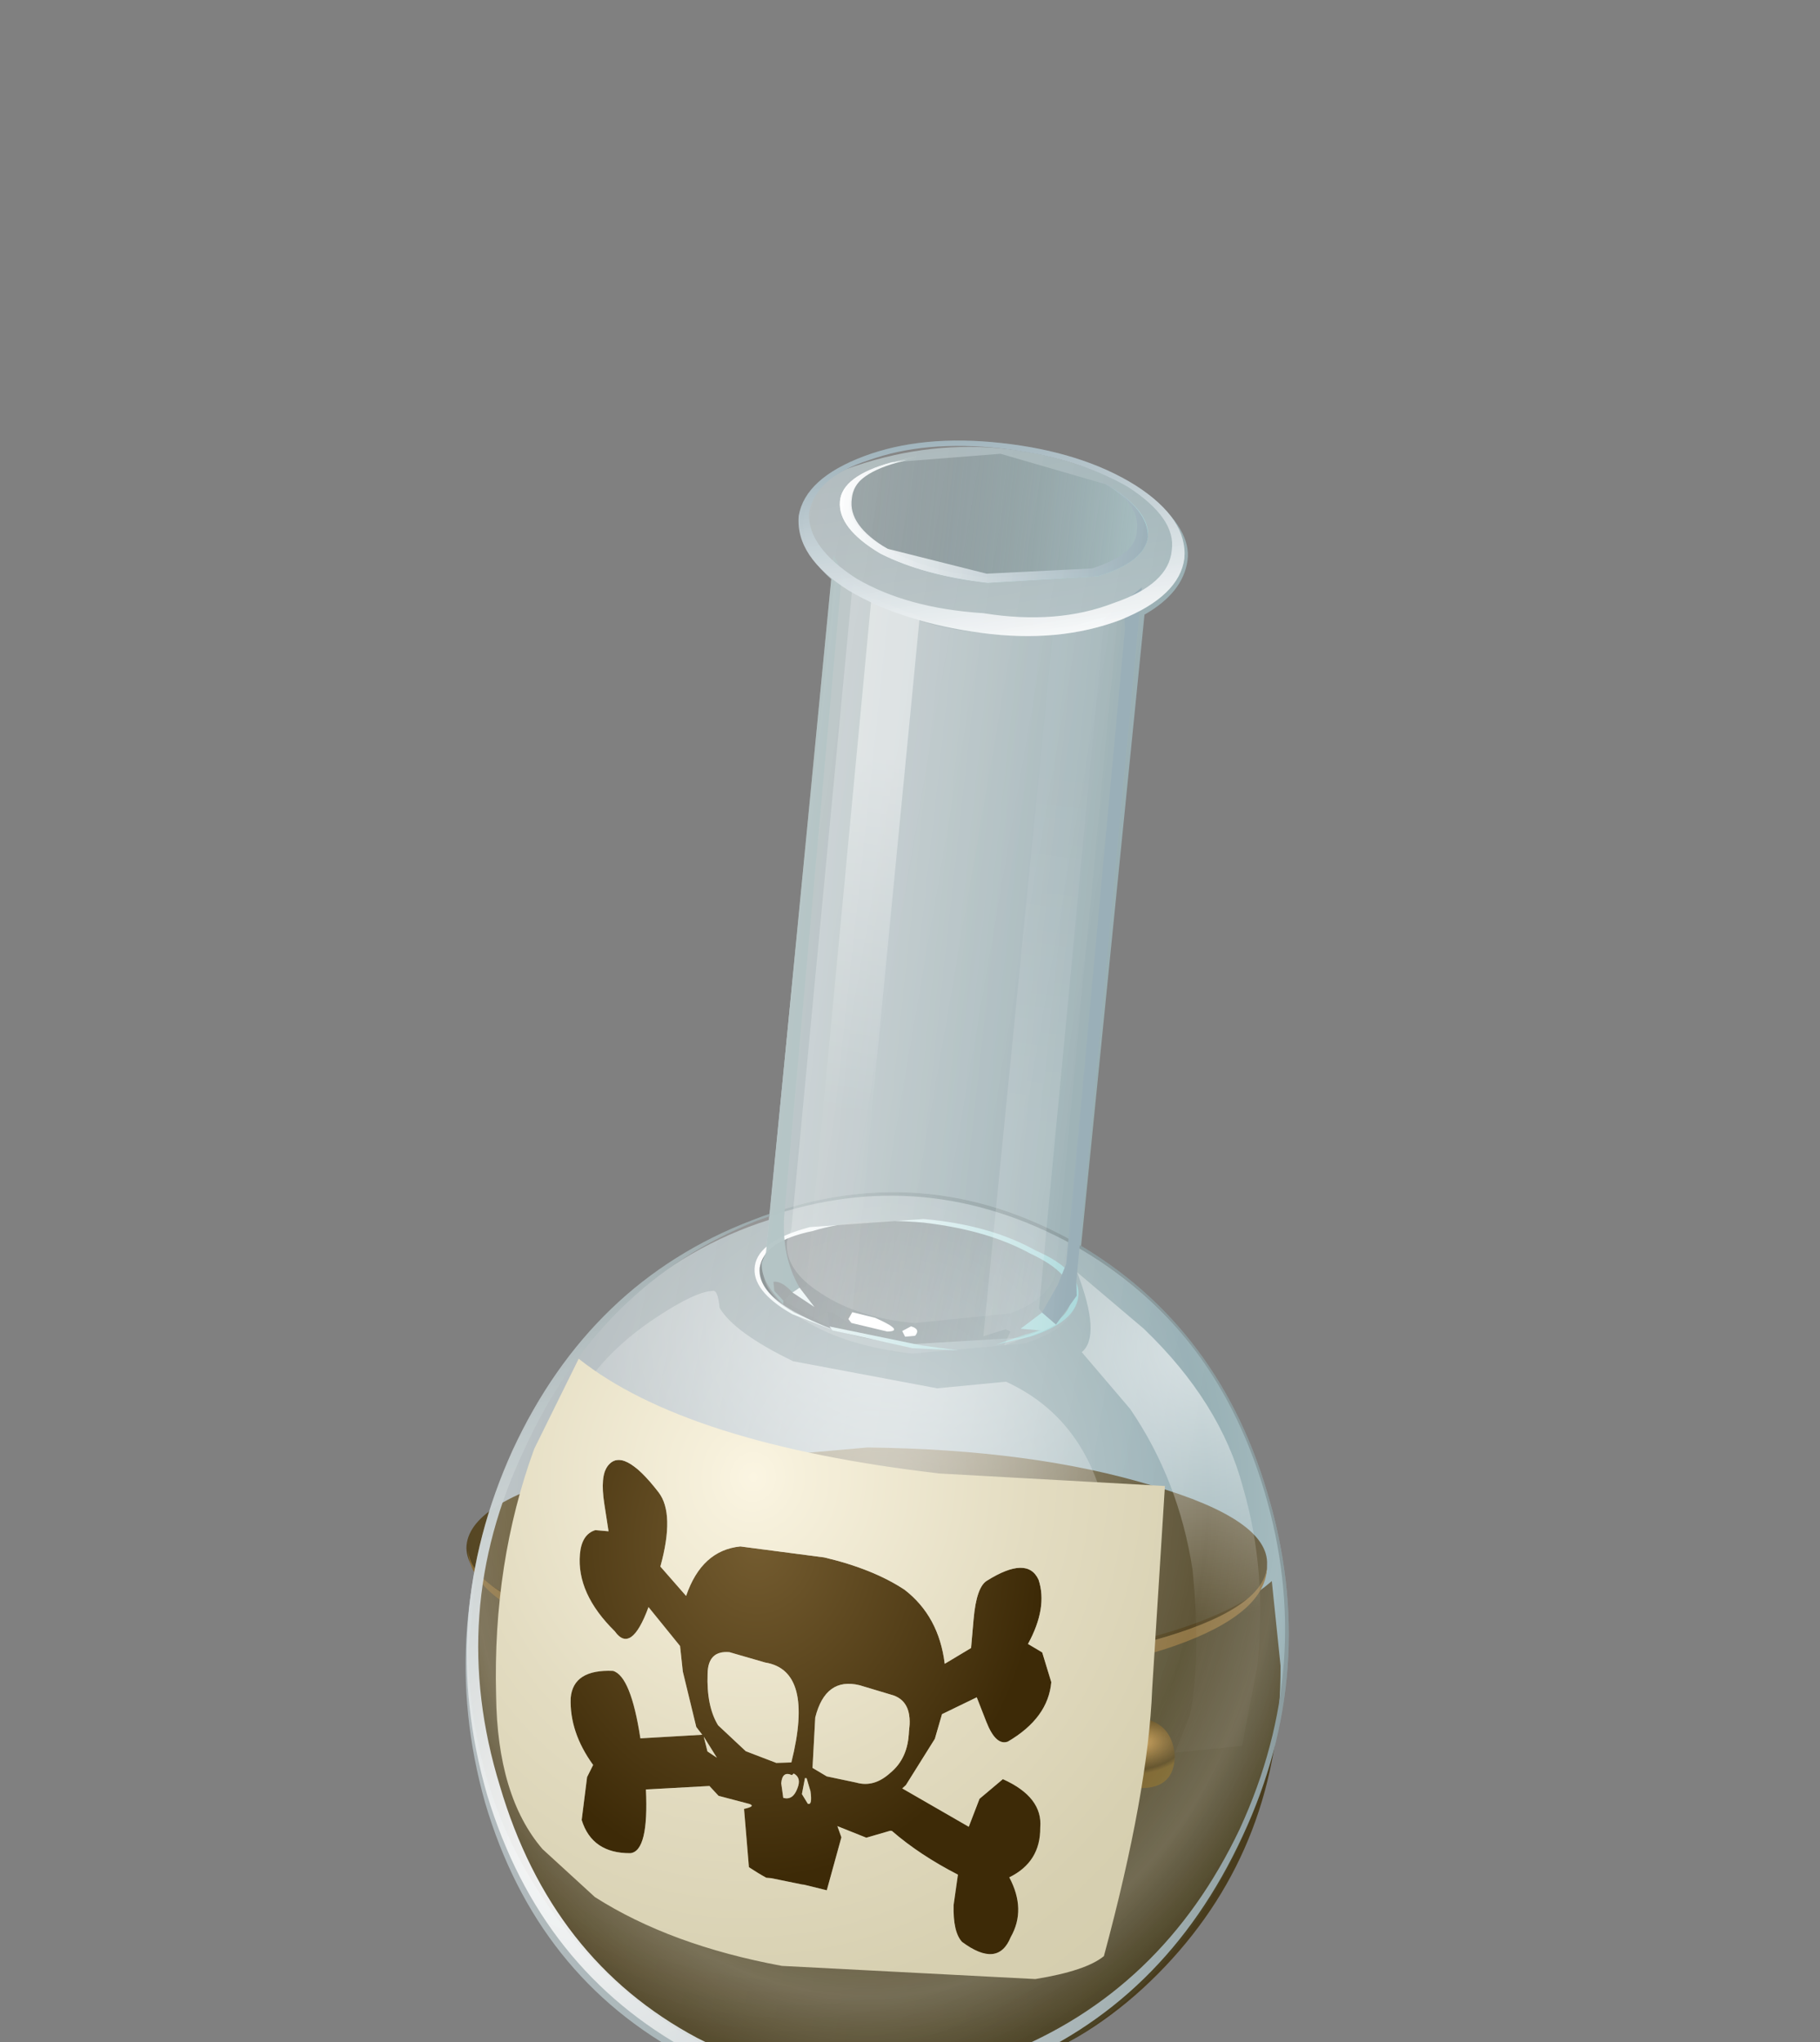 <?xml version="1.0" encoding="UTF-8" standalone="no"?>
<svg xmlns:xlink="http://www.w3.org/1999/xlink" height="59.3px" width="52.85px" xmlns="http://www.w3.org/2000/svg">
  <rect width="100%" height="100%" fill="#808080" stroke="none"/>
  <g transform="matrix(1.0, 0.0, 0.0, 1.0, 0.0, 0.0)">
    <use height="46.15" transform="matrix(0.959, 0.084, -0.091, 1.042, 16.647, 11.933)" width="24.7" xlink:href="#shape0"/>
    <use height="17.75" transform="matrix(0.963, 8.0E-4, -0.015, 1.046, 13.586, 42.024)" width="24.6" xlink:href="#shape1"/>
    <use height="46.1" transform="matrix(0.959, 0.084, -0.091, 1.042, 16.661, 11.777)" width="24.75" xlink:href="#shape2"/>
    <use height="9.65" transform="matrix(0.907, 0.0, 0.0, 1.23, 22.638, -11.967)" width="10.55" xlink:href="#shape3"/>
  </g>
  <defs>
    <g id="shape0" transform="matrix(1.0, 0.0, 0.0, 1.0, 12.35, 19.55)">
      <path d="M6.5 -16.9 Q6.45 -16.0 5.35 -15.3 L5.1 2.4 Q9.6 4.4 11.45 9.0 13.3 13.7 11.45 18.45 9.55 23.3 4.9 25.45 0.2 27.6 -4.6 25.7 -9.35 23.85 -11.35 19.15 -13.3 14.4 -11.45 9.45 -10.45 6.95 -8.55 5.05 -6.7 3.25 -4.35 2.35 L-4.2 -9.7 -4.15 -9.85 -4.05 -15.45 Q-5.15 -16.15 -5.15 -17.15 -5.15 -17.95 -4.0 -18.6 0.45 -20.5 5.2 -18.6 6.55 -17.75 6.5 -16.9" fill="url(#gradient0)" fill-rule="evenodd" stroke="none"/>
    </g>
    <linearGradient gradientTransform="matrix(0.011, 0.001, 0.001, -0.011, 1.2, 0.5)" gradientUnits="userSpaceOnUse" id="gradient0" spreadMethod="pad" x1="-819.2" x2="819.2">
      <stop offset="0.008" stop-color="#d9eaee" stop-opacity="0.549"/>
      <stop offset="1.0" stop-color="#93bac2" stop-opacity="0.698"/>
    </linearGradient>
    <g id="shape1" transform="matrix(1.0, 0.0, 0.0, 1.0, 12.3, -8.45)">
      <path d="M-8.4 22.6 Q-12.05 19.05 -12.2 14.1 L-12.0 12.0 Q-10.4 13.1 -7.25 13.8 L-0.25 14.55 7.3 13.95 Q10.6 13.3 12.0 12.15 L12.3 14.5 Q12.4 19.45 8.95 22.85 5.45 26.3 0.35 26.2 -4.8 26.1 -8.4 22.6" fill="url(#gradient1)" fill-rule="evenodd" stroke="none"/>
      <path d="M-0.25 8.45 Q4.75 8.5 8.35 9.5 11.9 10.45 11.85 11.7 11.9 12.95 8.45 13.8 L-0.15 14.5 Q-5.1 14.4 -8.65 13.45 -12.25 12.5 -12.3 11.25 -12.3 10.0 -8.8 9.15 L-0.25 8.45" fill="url(#gradient2)" fill-rule="evenodd" stroke="none"/>
      <path d="M-12.25 11.3 Q-12.15 12.5 -8.65 13.45 -5.1 14.4 -0.15 14.5 L8.45 13.8 Q11.75 12.95 11.85 11.75 11.85 13.05 9.1 13.95 5.85 15.0 0.05 14.9 -5.75 14.8 -9.2 13.6 -12.2 12.65 -12.25 11.3" fill="#866a36" fill-rule="evenodd" stroke="none"/>
      <path d="M2.95 16.8 Q3.0 17.4 2.45 17.9 2.0 18.35 1.25 18.35 0.55 18.3 0.1 17.85 L-0.45 16.7 Q-0.5 16.1 0.0 15.6 0.5 15.15 1.2 15.15 L2.45 15.65 Q2.95 16.15 2.95 16.8" fill="url(#gradient3)" fill-rule="evenodd" stroke="none"/>
      <path d="M-3.35 18.65 Q-2.85 19.1 -2.85 19.75 -2.8 20.4 -3.3 20.85 -3.85 21.35 -4.5 21.3 -5.2 21.3 -5.7 20.8 L-6.25 19.7 Q-6.2 19.05 -5.75 18.65 -5.25 18.2 -4.6 18.15 -3.9 18.15 -3.35 18.65" fill="url(#gradient4)" fill-rule="evenodd" stroke="none"/>
      <path d="M9.15 17.0 Q9.15 17.9 8.15 17.9 7.1 17.85 7.1 16.9 7.1 16.0 8.05 15.95 9.05 16.05 9.15 17.0" fill="url(#gradient5)" fill-rule="evenodd" stroke="none"/>
    </g>
    <radialGradient cx="0" cy="0" gradientTransform="matrix(0.009, 0.018, 0.018, -0.008, -2.9, 10.6)" gradientUnits="userSpaceOnUse" id="gradient1" r="819.2" spreadMethod="pad">
      <stop offset="0.0" stop-color="#5a4412" stop-opacity="0.667"/>
      <stop offset="0.988" stop-color="#3e2f0b" stop-opacity="0.847"/>
    </radialGradient>
    <radialGradient cx="0" cy="0" gradientTransform="matrix(0.007, 0.014, 0.013, -0.006, -3.1, 7.85)" gradientUnits="userSpaceOnUse" id="gradient2" r="819.2" spreadMethod="pad">
      <stop offset="0.0" stop-color="#6b5116" stop-opacity="0.667"/>
      <stop offset="0.988" stop-color="#46340d" stop-opacity="0.847"/>
    </radialGradient>
    <radialGradient cx="0" cy="0" gradientTransform="matrix(8.0E-4, 0.002, 0.002, -7.0E-4, 1.0, 16.25)" gradientUnits="userSpaceOnUse" id="gradient3" r="819.2" spreadMethod="pad">
      <stop offset="0.0" stop-color="#ffffff"/>
      <stop offset="0.165" stop-color="#b9914a"/>
      <stop offset="0.859" stop-color="#523e10" stop-opacity="0.847"/>
      <stop offset="1.0" stop-color="#775b19" stop-opacity="0.847"/>
    </radialGradient>
    <radialGradient cx="0" cy="0" gradientTransform="matrix(8.0E-4, 0.002, 0.002, -7.0E-4, -4.8, 19.25)" gradientUnits="userSpaceOnUse" id="gradient4" r="819.2" spreadMethod="pad">
      <stop offset="0.0" stop-color="#ffffff"/>
      <stop offset="0.165" stop-color="#b9914a"/>
      <stop offset="0.859" stop-color="#523e10" stop-opacity="0.847"/>
      <stop offset="1.0" stop-color="#775b19" stop-opacity="0.847"/>
    </radialGradient>
    <radialGradient cx="0" cy="0" gradientTransform="matrix(5.0E-4, 0.001, 0.002, -4.0E-4, 8.0, 16.65)" gradientUnits="userSpaceOnUse" id="gradient5" r="819.2" spreadMethod="pad">
      <stop offset="0.0" stop-color="#ffffff"/>
      <stop offset="0.165" stop-color="#b9914a"/>
      <stop offset="0.859" stop-color="#523e10" stop-opacity="0.847"/>
      <stop offset="1.0" stop-color="#775b19" stop-opacity="0.847"/>
    </radialGradient>
    <g id="shape2" transform="matrix(1.0, 0.0, 0.0, 1.0, 12.35, 19.7)">
      <path d="M4.95 25.25 Q0.25 27.35 -4.5 25.55 -9.25 23.65 -11.3 18.95 -13.3 14.2 -11.45 9.35 -9.55 4.5 -4.85 2.4 -0.15 0.25 4.6 2.1 9.35 4.0 11.35 8.7 13.4 13.45 11.5 18.25 9.6 23.1 4.95 25.25" fill="url(#gradient6)" fill-rule="evenodd" stroke="none"/>
      <path d="M4.6 2.1 Q9.35 4.0 11.35 8.7 13.4 13.45 11.5 18.25 9.6 23.1 4.95 25.25 0.25 27.35 -4.5 25.55 -9.25 23.65 -11.3 18.95 -13.3 14.2 -11.45 9.35 -9.55 4.5 -4.85 2.4 -0.15 0.25 4.6 2.1 M11.25 8.65 Q9.25 4.0 4.6 2.2 -0.1 0.4 -4.7 2.4 -9.25 4.5 -11.1 9.3 -13.0 14.0 -10.95 18.65 -8.95 23.35 -4.35 25.15 0.35 26.9 4.9 24.85 9.5 22.75 11.4 18.05 13.25 13.3 11.25 8.65" fill="url(#gradient7)" fill-rule="evenodd" stroke="none"/>
      <path d="M3.2 6.25 Q6.1 7.2 6.8 10.55 7.15 12.25 6.95 13.7 7.2 16.15 5.4 17.95 2.0 21.4 -7.8 18.15 -10.65 17.25 -10.95 13.6 -11.2 10.5 -9.6 7.65 -8.9 6.35 -7.45 5.3 -6.35 4.5 -5.85 4.45 -5.7 4.4 -5.6 4.9 -5.1 5.55 -3.25 6.2 L1.15 6.6 3.2 6.25" fill="url(#gradient8)" fill-rule="evenodd" stroke="none"/>
      <path d="M5.05 3.05 L7.2 4.45 Q9.7 6.3 10.6 8.6 11.55 10.85 11.5 13.5 L11.25 15.75 9.25 16.1 9.6 15.05 Q9.8 13.45 9.3 11.0 8.65 8.55 7.0 6.7 L5.4 5.25 Q5.95 4.75 5.05 3.05" fill="url(#gradient9)" fill-rule="evenodd" stroke="none"/>
      <path d="M2.8 5.25 L3.65 4.9 Q4.9 4.5 4.95 3.8 4.95 3.1 3.6 2.65 2.25 2.1 0.3 2.05 -1.65 2.05 -3.0 2.55 -4.45 2.95 -4.5 3.7 -4.5 4.35 -3.35 4.85 L-2.1 5.25 -3.4 4.9 Q-4.7 4.35 -4.65 3.65 -4.6 2.95 -3.1 2.45 L0.3 1.95 Q2.3 1.95 3.75 2.55 5.2 3.0 5.15 3.75 5.1 4.45 3.8 4.95 L2.8 5.25" fill="url(#gradient10)" fill-rule="evenodd" stroke="none"/>
      <path d="M0.2 5.45 Q-1.8 5.45 -3.15 4.9 -4.5 4.4 -4.5 3.7 -4.45 2.95 -3.0 2.55 -1.65 2.05 0.3 2.05 2.25 2.1 3.6 2.65 4.95 3.1 4.95 3.8 4.95 4.5 3.5 5.0 L0.2 5.45" fill="url(#gradient11)" fill-rule="evenodd" stroke="none"/>
      <path d="M6.4 -16.95 Q6.35 -15.9 4.65 -15.1 2.85 -14.3 0.5 -14.4 -1.9 -14.5 -3.6 -15.25 -5.3 -16.05 -5.3 -17.2 -5.2 -18.25 -3.5 -19.0 -1.8 -19.75 0.6 -19.7 3.05 -19.65 4.75 -18.85 6.4 -18.05 6.4 -16.95 M0.55 -15.8 L3.85 -16.25 Q5.2 -16.75 5.25 -17.45 5.2 -18.2 3.9 -18.8 L0.6 -19.4 -2.65 -18.9 Q-4.1 -18.4 -4.1 -17.7 -4.1 -16.95 -2.75 -16.35 -1.4 -15.85 0.55 -15.8" fill="url(#gradient12)" fill-rule="evenodd" stroke="none"/>
      <path d="M3.6 -14.85 Q4.9 -15.25 5.2 -15.95 L5.05 3.45 5.1 3.8 Q5.1 4.6 3.65 5.15 L0.3 5.7 Q-1.7 5.65 -3.0 5.05 -4.4 4.45 -4.4 3.65 L-4.35 3.3 -4.15 -16.1 Q-3.8 -15.4 -2.55 -14.95 -1.25 -14.4 0.5 -14.4 L3.6 -14.85" fill="url(#gradient13)" fill-rule="evenodd" stroke="none"/>
      <path d="M0.45 -14.5 Q3.2 -14.55 4.55 -15.35 L4.4 3.0 Q4.4 3.8 3.15 4.35 L0.3 4.85 Q-1.4 4.85 -2.6 4.25 -3.75 3.7 -3.75 2.9 L-3.65 2.55 -3.5 -15.5 Q-2.15 -14.6 0.45 -14.5" fill="url(#gradient14)" fill-rule="evenodd" stroke="none"/>
      <path d="M1.7 5.5 L0.3 5.55 -2.15 5.25 -2.25 5.15 0.55 5.45 1.7 5.5" fill="url(#gradient15)" fill-rule="evenodd" stroke="none"/>
      <path d="M-4.15 -16.2 L-3.85 -15.75 -3.9 1.9 -3.9 2.1 Q-3.9 3.3 -3.25 4.15 L-3.45 4.3 Q-3.8 4.0 -4.05 4.05 L-4.0 4.3 -3.7 4.55 -3.7 4.65 Q-4.45 4.05 -4.45 3.55 L-4.35 3.25 -4.15 -16.2" fill="url(#gradient16)" fill-rule="evenodd" stroke="none"/>
      <path d="M4.2 -15.15 L5.2 -16.05 5.05 3.3 5.1 3.7 4.55 4.55 4.1 4.25 4.5 3.45 4.7 2.85 4.8 -14.85 4.75 -15.2 4.15 -15.05 4.2 -15.15" fill="url(#gradient17)" fill-rule="evenodd" stroke="none"/>
      <path d="M-2.9 -15.1 L-1.4 -14.7 -1.6 4.7 -1.7 4.9 -1.6 5.0 -1.6 5.05 -2.2 4.75 -2.35 4.75 -2.25 5.15 -3.7 4.55 -3.45 4.3 -2.75 4.65 -3.25 4.15 -3.05 4.1 -2.9 -15.1" fill="url(#gradient18)" fill-rule="evenodd" stroke="none"/>
      <path d="M-3.25 4.15 L-2.75 4.65 -3.45 4.3 -3.25 4.15" fill="url(#gradient19)" fill-rule="evenodd" stroke="none"/>
      <path d="M-3.25 4.15 L-2.75 4.65 -3.45 4.3 -3.25 4.15" fill="url(#gradient20)" fill-rule="evenodd" stroke="none"/>
      <path d="M2.65 -14.7 L3.2 -14.8 4.1 -15.0 4.15 -15.05 4.0 4.15 4.1 4.25 3.5 4.75 4.2 4.75 3.05 5.25 3.2 4.85 3.05 4.8 2.4 5.05 2.65 -14.7" fill="url(#gradient21)" fill-rule="evenodd" stroke="none"/>
      <path d="M4.2 -15.15 L4.15 -15.05 4.1 -15.0 3.2 -14.8 4.2 -15.15" fill="url(#gradient22)" fill-rule="evenodd" stroke="none"/>
      <path d="M4.2 -15.15 L4.15 -15.05 4.1 -15.0 3.2 -14.8 4.2 -15.15" fill="url(#gradient23)" fill-rule="evenodd" stroke="none"/>
      <path d="M4.2 4.75 L3.5 4.75 4.1 4.25 4.55 4.55 4.2 4.75" fill="url(#gradient24)" fill-rule="evenodd" stroke="none"/>
      <path d="M4.2 4.75 L3.5 4.75 4.1 4.25 4.55 4.55 4.2 4.75" fill="url(#gradient25)" fill-rule="evenodd" stroke="none"/>
      <path d="M-0.5 5.15 L-1.6 5.0 -1.7 4.9 -1.6 4.7 -0.9 4.8 Q0.05 5.1 -0.5 5.15" fill="#ffffff" fill-rule="evenodd" stroke="none"/>
      <path d="M0.2 4.95 Q0.5 5.0 0.35 5.2 L0.05 5.25 -0.05 5.1 0.2 4.95" fill="#ffffff" fill-rule="evenodd" stroke="none"/>
      <path d="M0.55 -15.8 Q-1.4 -15.85 -2.75 -16.35 -4.1 -16.95 -4.1 -17.7 -4.1 -18.4 -2.65 -18.9 L0.6 -19.4 3.9 -18.8 Q5.2 -18.2 5.25 -17.45 5.2 -16.75 3.85 -16.25 L0.55 -15.8" fill="url(#gradient26)" fill-rule="evenodd" stroke="none"/>
      <path d="M6.4 -16.95 Q6.35 -15.9 4.65 -15.1 2.85 -14.3 0.5 -14.4 -1.9 -14.5 -3.6 -15.25 -5.3 -16.05 -5.3 -17.2 -5.2 -18.25 -3.5 -19.0 -1.8 -19.75 0.6 -19.7 3.05 -19.65 4.75 -18.85 6.4 -18.05 6.4 -16.95 M4.4 -15.55 Q6.0 -16.2 6.0 -17.15 6.05 -18.05 4.5 -18.8 2.85 -19.5 0.6 -19.55 -1.7 -19.6 -3.35 -18.9 -4.9 -18.3 -5.0 -17.3 -4.95 -16.35 -3.4 -15.6 -1.8 -14.9 0.5 -14.95 2.75 -14.8 4.4 -15.55" fill="url(#gradient27)" fill-rule="evenodd" stroke="none"/>
      <path d="M0.6 -15.95 L3.7 -16.35 Q5.0 -16.85 5.0 -17.55 5.05 -18.2 4.0 -18.75 5.25 -18.15 5.25 -17.45 5.2 -16.75 3.85 -16.25 L0.55 -15.8 Q-1.4 -15.85 -2.75 -16.35 -4.1 -16.95 -4.1 -17.7 -4.1 -18.4 -2.65 -18.9 L-2.2 -19.0 -2.5 -18.9 Q-3.8 -18.45 -3.8 -17.75 -3.85 -17.0 -2.55 -16.5 -1.3 -15.95 0.6 -15.95" fill="url(#gradient28)" fill-rule="evenodd" stroke="none"/>
      <path d="M3.65 -16.45 Q4.95 -16.95 4.9 -17.6 4.95 -18.35 3.75 -18.85 L3.25 -19.0 3.9 -18.8 Q5.2 -18.2 5.25 -17.45 5.2 -16.75 3.85 -16.25 L0.55 -15.8 Q-1.4 -15.85 -2.75 -16.35 -4.1 -16.95 -4.1 -17.7 -4.1 -18.4 -2.65 -18.9 L-1.8 -19.15 -2.5 -18.95 Q-3.75 -18.5 -3.75 -17.8 -3.8 -17.05 -2.55 -16.5 L0.5 -16.05 3.65 -16.45" fill="url(#gradient29)" fill-rule="evenodd" stroke="none"/>
      <path d="M-2.15 17.6 L-2.2 17.65 Q-2.5 17.55 -2.5 17.9 L-2.4 18.3 Q-2.1 18.35 -2.0 18.0 -1.9 17.7 -2.15 17.6 M-1.75 17.7 L-1.8 17.7 -1.85 18.15 -1.65 18.4 Q-1.5 18.45 -1.6 18.05 L-1.75 17.7 M-4.5 17.35 L-4.95 16.8 -4.8 17.2 -4.5 17.35 M-4.4 14.4 Q-5.05 14.4 -5.0 15.05 -4.95 15.95 -4.55 16.45 L-3.65 17.1 -2.7 17.35 -2.25 17.3 Q-1.8 14.7 -3.3 14.6 L-4.4 14.4 M0.75 17.35 Q1.25 16.9 1.2 16.15 1.25 15.35 0.65 15.2 L-0.4 15.0 Q-1.45 14.85 -1.65 16.0 L-1.6 17.4 -1.15 17.6 -0.25 17.7 Q0.3 17.8 0.75 17.35 M3.15 11.8 Q4.3 11.0 4.7 11.65 5.05 12.4 4.55 13.45 L5.0 13.65 5.35 14.45 Q5.35 15.45 4.2 16.2 3.85 16.35 3.5 15.7 L3.15 15.05 2.15 15.6 2.0 16.3 1.25 17.65 1.15 17.75 3.25 18.65 3.5 17.85 4.15 17.25 Q5.4 17.65 5.4 18.5 5.5 19.45 4.6 19.95 5.2 20.8 4.8 21.6 4.5 22.5 3.35 21.85 3.05 21.6 3.0 20.85 L3.05 20.0 Q1.85 19.55 0.95 18.95 L0.9 18.95 0.2 19.2 -0.7 18.95 -0.55 19.25 -0.85 20.75 -1.55 20.65 -1.6 20.65 -2.55 20.55 -2.7 20.55 Q-2.95 20.45 -3.25 20.3 L-3.55 18.7 Q-3.2 18.6 -3.4 18.55 L-4.35 18.4 -4.65 18.15 -6.55 18.4 Q-6.3 20.1 -6.85 20.2 -8.0 20.3 -8.4 19.4 L-8.35 18.2 -8.2 17.85 Q-9.0 17.0 -9.05 16.05 -9.05 15.25 -7.85 15.2 -7.3 15.3 -6.85 17.0 L-5.0 16.75 -5.2 16.55 -5.75 15.05 -5.9 14.35 -6.95 13.35 Q-7.35 14.7 -7.9 14.1 -9.15 13.15 -9.15 12.05 -9.15 11.5 -8.75 11.35 L-8.35 11.35 -8.55 10.6 Q-8.75 9.85 -8.55 9.55 -8.15 8.95 -6.95 10.15 -6.4 10.7 -6.7 12.2 L-5.85 12.95 Q-5.5 11.65 -4.35 11.45 L-1.8 11.55 Q-0.3 11.75 0.7 12.25 1.8 12.9 2.1 14.2 L2.85 13.7 2.85 12.9 Q2.85 12.0 3.15 11.8" fill="url(#gradient30)" fill-rule="evenodd" stroke="none"/>
      <path d="M1.45 8.95 L8.25 8.75 8.4 14.4 Q8.55 17.25 7.65 21.9 7.15 22.35 5.65 22.7 L-2.0 22.95 Q-5.4 22.65 -7.8 21.5 L-9.5 20.3 Q-11.0 18.95 -11.3 16.15 -11.75 12.5 -10.8 9.25 L-9.7 6.65 Q-6.25 8.75 1.45 8.95 M3.15 11.8 Q2.85 12.0 2.85 12.9 L2.85 13.7 2.1 14.2 Q1.8 12.9 0.7 12.25 -0.3 11.75 -1.8 11.55 L-4.35 11.45 Q-5.5 11.65 -5.85 12.95 L-6.7 12.2 Q-6.4 10.7 -6.95 10.15 -8.15 8.95 -8.55 9.55 -8.75 9.85 -8.55 10.6 L-8.35 11.35 -8.75 11.35 Q-9.15 11.5 -9.15 12.05 -9.15 13.15 -7.9 14.1 -7.35 14.7 -6.95 13.35 L-5.9 14.35 -5.75 15.05 -5.2 16.55 -5.0 16.75 -6.85 17.0 Q-7.3 15.3 -7.85 15.2 -9.05 15.25 -9.05 16.05 -9.0 17.0 -8.2 17.85 L-8.35 18.2 -8.4 19.4 Q-8.0 20.3 -6.85 20.2 -6.3 20.1 -6.55 18.4 L-4.65 18.15 -4.35 18.4 -3.4 18.55 Q-3.2 18.6 -3.55 18.7 L-3.25 20.3 Q-2.95 20.45 -2.7 20.55 L-2.55 20.55 -1.6 20.65 -1.55 20.65 -0.85 20.75 -0.55 19.25 -0.7 18.95 0.2 19.2 0.9 18.95 0.95 18.95 Q1.85 19.55 3.05 20.0 L3.0 20.85 Q3.05 21.6 3.35 21.85 4.5 22.5 4.8 21.6 5.2 20.8 4.6 19.95 5.5 19.45 5.4 18.5 5.4 17.65 4.15 17.25 L3.5 17.85 3.25 18.65 1.15 17.75 1.25 17.65 2.0 16.3 2.15 15.6 3.15 15.05 3.5 15.7 Q3.85 16.35 4.2 16.2 5.35 15.45 5.35 14.45 L5.0 13.65 4.55 13.45 Q5.05 12.4 4.7 11.65 4.3 11.0 3.15 11.8 M0.75 17.35 Q0.3 17.8 -0.25 17.7 L-1.15 17.6 -1.6 17.4 -1.65 16.0 Q-1.45 14.85 -0.4 15.0 L0.65 15.2 Q1.25 15.35 1.2 16.15 1.25 16.9 0.75 17.35 M-4.4 14.4 L-3.3 14.6 Q-1.8 14.7 -2.25 17.3 L-2.7 17.35 -3.65 17.1 -4.55 16.45 Q-4.95 15.95 -5.0 15.05 -5.05 14.4 -4.4 14.4 M-4.5 17.35 L-4.8 17.2 -4.95 16.8 -4.5 17.35 M-1.75 17.7 L-1.6 18.05 Q-1.5 18.45 -1.65 18.4 L-1.85 18.15 -1.8 17.7 -1.75 17.7 M-2.15 17.6 Q-1.9 17.7 -2.0 18.0 -2.1 18.35 -2.4 18.3 L-2.5 17.9 Q-2.5 17.55 -2.2 17.65 L-2.15 17.6" fill="url(#gradient31)" fill-rule="evenodd" stroke="none"/>
    </g>
    <radialGradient cx="0" cy="0" gradientTransform="matrix(0.003, 0.019, 0.017, -0.003, -0.4, 9.95)" gradientUnits="userSpaceOnUse" id="gradient6" r="819.2" spreadMethod="pad">
      <stop offset="0.0" stop-color="#ffffff" stop-opacity="0.478"/>
      <stop offset="0.71" stop-color="#ffffff" stop-opacity="0.082"/>
      <stop offset="0.867" stop-color="#ffffff" stop-opacity="0.2"/>
      <stop offset="1.0" stop-color="#ffffff" stop-opacity="0.027"/>
    </radialGradient>
    <radialGradient cx="0" cy="0" gradientTransform="matrix(0.02, -0.017, -0.017, -0.02, -8.1, 20.05)" gradientUnits="userSpaceOnUse" id="gradient7" r="819.2" spreadMethod="pad">
      <stop offset="0.0" stop-color="#ffffff" stop-opacity="0.949"/>
      <stop offset="1.0" stop-color="#8a9b9e"/>
    </radialGradient>
    <radialGradient cx="0" cy="0" gradientTransform="matrix(0.003, 0.013, 0.015, -0.003, -0.5, 5.05)" gradientUnits="userSpaceOnUse" id="gradient8" r="819.2" spreadMethod="pad">
      <stop offset="0.0" stop-color="#ffffff" stop-opacity="0.588"/>
      <stop offset="1.0" stop-color="#ffffff" stop-opacity="0.0"/>
    </radialGradient>
    <radialGradient cx="0" cy="0" gradientTransform="matrix(0.002, 0.009, 0.01, -0.002, 8.95, 4.8)" gradientUnits="userSpaceOnUse" id="gradient9" r="819.2" spreadMethod="pad">
      <stop offset="0.0" stop-color="#ffffff" stop-opacity="0.62"/>
      <stop offset="1.0" stop-color="#ffffff" stop-opacity="0.027"/>
    </radialGradient>
    <linearGradient gradientTransform="matrix(0.005, 0.002, 0.002, -0.005, 0.25, 3.7)" gradientUnits="userSpaceOnUse" id="gradient10" spreadMethod="pad" x1="-819.2" x2="819.2">
      <stop offset="0.0" stop-color="#ffffff" stop-opacity="0.949"/>
      <stop offset="1.0" stop-color="#abd9db"/>
    </linearGradient>
    <linearGradient gradientTransform="matrix(0.005, 0.001, 0.001, -0.005, 0.45, 3.8)" gradientUnits="userSpaceOnUse" id="gradient11" spreadMethod="pad" x1="-819.2" x2="819.2">
      <stop offset="0.0" stop-color="#000000" stop-opacity="0.247"/>
      <stop offset="1.0" stop-color="#000000" stop-opacity="0.027"/>
    </linearGradient>
    <linearGradient gradientTransform="matrix(-9.0E-4, -0.004, -0.004, 9.0E-4, 0.5, -17.05)" gradientUnits="userSpaceOnUse" id="gradient12" spreadMethod="pad" x1="-819.2" x2="819.2">
      <stop offset="0.0" stop-color="#ffffff" stop-opacity="0.22"/>
      <stop offset="1.0" stop-color="#ffffff" stop-opacity="0.027"/>
    </linearGradient>
    <linearGradient gradientTransform="matrix(0.006, 1.0E-4, 3.0E-4, -0.012, 0.45, -5.2)" gradientUnits="userSpaceOnUse" id="gradient13" spreadMethod="pad" x1="-819.2" x2="819.2">
      <stop offset="0.0" stop-color="#ffffff" stop-opacity="0.22"/>
      <stop offset="1.0" stop-color="#ffffff" stop-opacity="0.027"/>
    </linearGradient>
    <linearGradient gradientTransform="matrix(0.005, 1.0E-4, 2.0E-4, -0.01, 0.45, -5.3)" gradientUnits="userSpaceOnUse" id="gradient14" spreadMethod="pad" x1="-819.2" x2="819.2">
      <stop offset="0.0" stop-color="#ffffff" stop-opacity="0.22"/>
      <stop offset="1.0" stop-color="#ffffff" stop-opacity="0.027"/>
    </linearGradient>
    <linearGradient gradientTransform="matrix(0.006, 1.0E-4, 3.0E-4, -0.011, 0.3, 5.35)" gradientUnits="userSpaceOnUse" id="gradient15" spreadMethod="pad" x1="-819.2" x2="819.2">
      <stop offset="0.0" stop-color="#ffffff" stop-opacity="0.949"/>
      <stop offset="1.0" stop-color="#abd9db"/>
    </linearGradient>
    <linearGradient gradientTransform="matrix(0.007, 2.0E-4, 3.0E-4, -0.013, 1.1, -5.65)" gradientUnits="userSpaceOnUse" id="gradient16" spreadMethod="pad" x1="-819.2" x2="819.2">
      <stop offset="0.0" stop-color="#b7c6c7" stop-opacity="0.949"/>
      <stop offset="1.0" stop-color="#95bdbf"/>
    </linearGradient>
    <linearGradient gradientTransform="matrix(0.006, 0.0, 0.0, -0.006, -0.1, -5.7)" gradientUnits="userSpaceOnUse" id="gradient17" spreadMethod="pad" x1="-819.2" x2="819.2">
      <stop offset="0.0" stop-color="#ffffff" stop-opacity="0.949"/>
      <stop offset="1.0" stop-color="#9aafb8"/>
    </linearGradient>
    <linearGradient gradientTransform="matrix(-1.0E-4, 0.006, 0.011, 3.0E-4, -2.4, -5.8)" gradientUnits="userSpaceOnUse" id="gradient18" spreadMethod="pad" x1="-819.2" x2="819.2">
      <stop offset="0.0" stop-color="#ffffff" stop-opacity="0.42"/>
      <stop offset="1.0" stop-color="#ffffff" stop-opacity="0.027"/>
    </linearGradient>
    <linearGradient gradientTransform="matrix(0.006, 1.0E-4, 3.0E-4, -0.011, 0.3, 4.5)" gradientUnits="userSpaceOnUse" id="gradient19" spreadMethod="pad" x1="-819.2" x2="819.2">
      <stop offset="0.0" stop-color="#ffffff" stop-opacity="0.949"/>
      <stop offset="1.0" stop-color="#abd9db"/>
    </linearGradient>
    <linearGradient gradientTransform="matrix(-1.0E-4, 0.002, 0.005, 1.0E-4, -3.0, 0.45)" gradientUnits="userSpaceOnUse" id="gradient20" spreadMethod="pad" x1="-819.2" x2="819.2">
      <stop offset="0.0" stop-color="#ffffff" stop-opacity="0.42"/>
      <stop offset="1.0" stop-color="#ffffff" stop-opacity="0.027"/>
    </linearGradient>
    <linearGradient gradientTransform="matrix(1.0E-4, -0.006, 0.011, 3.0E-4, 3.45, -5.8)" gradientUnits="userSpaceOnUse" id="gradient21" spreadMethod="pad" x1="-819.2" x2="819.2">
      <stop offset="0.0" stop-color="#ffffff" stop-opacity="0.137"/>
      <stop offset="1.0" stop-color="#ffffff" stop-opacity="0.027"/>
    </linearGradient>
    <linearGradient gradientTransform="matrix(0.006, 2.0E-4, 3.0E-4, -0.012, 0.6, -15.05)" gradientUnits="userSpaceOnUse" id="gradient22" spreadMethod="pad" x1="-819.2" x2="819.2">
      <stop offset="0.0" stop-color="#ffffff"/>
      <stop offset="1.0" stop-color="#abd9db"/>
    </linearGradient>
    <linearGradient gradientTransform="matrix(1.0E-4, -0.002, 0.005, 1.0E-4, 3.6, -10.95)" gradientUnits="userSpaceOnUse" id="gradient23" spreadMethod="pad" x1="-819.2" x2="819.2">
      <stop offset="0.0" stop-color="#ffffff" stop-opacity="0.137"/>
      <stop offset="1.0" stop-color="#ffffff" stop-opacity="0.027"/>
    </linearGradient>
    <linearGradient gradientTransform="matrix(0.006, 1.0E-4, 3.0E-4, -0.012, 0.45, 4.45)" gradientUnits="userSpaceOnUse" id="gradient24" spreadMethod="pad" x1="-819.2" x2="819.2">
      <stop offset="0.0" stop-color="#ffffff"/>
      <stop offset="1.0" stop-color="#abd9db"/>
    </linearGradient>
    <linearGradient gradientTransform="matrix(0.0, -0.002, 0.005, 1.0E-4, 4.1, 0.5)" gradientUnits="userSpaceOnUse" id="gradient25" spreadMethod="pad" x1="-819.2" x2="819.2">
      <stop offset="0.0" stop-color="#ffffff" stop-opacity="0.137"/>
      <stop offset="1.0" stop-color="#ffffff" stop-opacity="0.027"/>
    </linearGradient>
    <linearGradient gradientTransform="matrix(0.006, 1.0E-4, 2.0E-4, -0.011, 0.55, -17.6)" gradientUnits="userSpaceOnUse" id="gradient26" spreadMethod="pad" x1="-819.2" x2="819.2">
      <stop offset="0.0" stop-color="#000000" stop-opacity="0.086"/>
      <stop offset="1.0" stop-color="#bcd9db" stop-opacity="0.42"/>
    </linearGradient>
    <linearGradient gradientTransform="matrix(-9.0E-4, -0.004, -0.004, 9.0E-4, 0.5, -17.05)" gradientUnits="userSpaceOnUse" id="gradient27" spreadMethod="pad" x1="-819.2" x2="819.2">
      <stop offset="0.0" stop-color="#ffffff" stop-opacity="0.949"/>
      <stop offset="1.0" stop-color="#9aafb8"/>
    </linearGradient>
    <linearGradient gradientTransform="matrix(0.005, 0.002, 0.002, -0.005, 0.55, -17.6)" gradientUnits="userSpaceOnUse" id="gradient28" spreadMethod="pad" x1="-819.2" x2="819.2">
      <stop offset="0.0" stop-color="#ffffff" stop-opacity="0.949"/>
      <stop offset="1.0" stop-color="#abd9db"/>
    </linearGradient>
    <linearGradient gradientTransform="matrix(0.006, 1.0E-4, 2.0E-4, -0.011, 0.55, -17.6)" gradientUnits="userSpaceOnUse" id="gradient29" spreadMethod="pad" x1="-819.2" x2="819.2">
      <stop offset="0.0" stop-color="#ffffff" stop-opacity="0.949"/>
      <stop offset="1.0" stop-color="#9aafb8"/>
    </linearGradient>
    <radialGradient cx="0" cy="0" gradientTransform="matrix(0.003, 0.011, 0.01, -0.003, -3.85, 11.3)" gradientUnits="userSpaceOnUse" id="gradient30" r="819.2" spreadMethod="pad">
      <stop offset="0.0" stop-color="#745c30"/>
      <stop offset="0.773" stop-color="#4a3611"/>
      <stop offset="1.0" stop-color="#3d2a07"/>
    </radialGradient>
    <radialGradient cx="0" cy="0" gradientTransform="matrix(0.006, 0.023, 0.023, -0.006, -4.15, 9.5)" gradientUnits="userSpaceOnUse" id="gradient31" r="819.2" spreadMethod="pad">
      <stop offset="0.0" stop-color="#fbf5e2"/>
      <stop offset="0.071" stop-color="#f6f0db"/>
      <stop offset="0.431" stop-color="#e3dcc1"/>
      <stop offset="0.749" stop-color="#d7d0b1"/>
      <stop offset="1.0" stop-color="#d3ccac"/>
    </radialGradient>
    <g id="shape3" transform="matrix(1.0, 0.0, 0.0, 1.0, 5.25, 9.65)">
      <path d="M3.05 -7.0 L3.0 -7.0 2.4 -7.2 2.15 -7.8 2.0 -7.65 1.9 -7.4 1.65 -7.2 0.4 -7.25 -1.8 -7.25 -2.7 -7.5 Q-3.05 -7.5 -3.8 -7.85 -4.45 -7.9 -4.75 -8.2 L-5.25 -8.4 -4.4 -8.85 -0.95 -9.6 2.9 -9.4 Q2.75 -9.25 3.0 -9.1 L4.25 -9.05 3.7 -9.2 5.3 -8.7 4.6 -7.8 4.2 -7.65 3.65 -7.8 2.85 -7.95 2.55 -7.9 2.6 -7.6 2.8 -7.35 2.9 -7.25 3.05 -7.05 3.15 -6.95 3.05 -7.0 M4.2 -8.6 Q4.65 -8.5 4.85 -8.75 L4.2 -8.8 4.2 -8.6 M-1.2 -9.1 L-1.65 -9.05 Q-3.1 -9.0 -3.1 -8.55 -2.65 -8.4 -1.7 -8.55 L-1.1 -8.65 Q-0.95 -8.75 -0.95 -8.95 L-1.2 -9.1 M-1.05 -8.0 L-0.25 -7.95 Q0.3 -7.95 0.4 -8.25 L-0.1 -8.4 -0.7 -8.4 -1.05 -8.0" fill="#a78a56" fill-opacity="0.733" fill-rule="evenodd" stroke="none"/>
      <path d="M3.1 -6.95 L3.05 -7.0 3.15 -6.95 3.1 -6.95 M3.0 -7.0 L-2.45 -7.05 -4.2 -7.65 -5.25 -8.4 -4.75 -8.2 Q-4.45 -7.9 -3.8 -7.85 -3.05 -7.5 -2.7 -7.5 L-1.8 -7.25 0.4 -7.25 1.65 -7.2 1.9 -7.4 2.0 -7.65 2.15 -7.8 2.4 -7.2 3.0 -7.0" fill="#cba769" fill-opacity="0.733" fill-rule="evenodd" stroke="none"/>
      <path d="M-4.5 -2.1 L-4.2 -1.8 -3.3 -1.75 -2.9 -1.45 -2.7 -1.1 -2.5 -0.95 -2.3 -0.9 -0.9 -0.65 Q-0.6 -0.7 -0.2 -0.95 L0.45 -1.15 0.6 -1.25 0.85 -1.3 1.1 -1.6 1.45 -1.45 1.95 -1.35 Q2.2 -1.5 2.15 -1.9 L2.1 -2.35 2.3 -2.7 2.6 -3.25 2.45 -3.6 2.85 -4.25 3.25 -4.9 3.05 -5.45 2.65 -5.75 2.15 -6.3 0.2 -6.9 1.7 -6.9 2.7 -6.8 Q2.7 -6.45 3.25 -6.4 L3.95 -6.5 4.35 -7.65 4.45 -7.7 4.55 -7.1 4.45 -6.3 4.4 -5.25 4.25 -4.75 4.05 -4.45 3.95 -3.45 4.05 -2.6 Q4.15 -2.0 3.7 -1.85 L3.4 -1.65 3.2 -1.35 2.4 -1.05 1.75 -0.6 -0.1 -0.4 -1.55 -0.4 -2.25 -0.55 -3.0 -0.9 -3.75 -1.05 -4.4 -1.3 -4.45 -1.35 -4.5 -2.1 M3.0 -4.15 Q2.7 -4.1 2.7 -3.75 2.65 -3.45 2.95 -3.3 3.3 -3.2 3.35 -3.55 L3.3 -4.2 3.0 -4.15" fill="#735e39" fill-opacity="0.733" fill-rule="evenodd" stroke="none"/>
      <path d="M4.35 -7.65 L3.95 -6.5 3.25 -6.4 Q2.7 -6.45 2.7 -6.8 L1.7 -6.9 0.2 -6.9 2.15 -6.3 2.65 -5.75 3.05 -5.45 3.25 -4.9 2.85 -4.25 2.45 -3.6 2.6 -3.25 2.3 -2.7 2.1 -2.35 2.15 -1.9 Q2.2 -1.5 1.95 -1.35 L1.45 -1.45 1.1 -1.6 0.85 -1.3 0.6 -1.25 0.45 -1.15 -0.2 -0.95 Q-0.6 -0.7 -0.9 -0.65 L-2.3 -0.9 -2.5 -0.95 -2.7 -1.1 -2.9 -1.45 -3.3 -1.75 -4.2 -1.8 -4.5 -2.1 -4.55 -3.2 -4.35 -2.85 Q-4.0 -2.4 -3.6 -2.5 -3.4 -2.6 -3.35 -2.85 -2.9 -2.2 -2.3 -2.05 L-1.65 -2.0 Q-1.35 -1.9 -1.35 -1.55 L-0.85 -1.65 -0.65 -2.2 0.0 -2.15 Q-0.05 -2.7 0.55 -2.85 L0.9 -2.95 1.05 -3.25 1.0 -4.05 0.75 -4.35 Q0.6 -4.5 0.5 -4.25 L-0.05 -4.75 -0.3 -5.55 Q-0.8 -6.15 -1.65 -6.5 -2.1 -6.75 -2.35 -6.95 L-2.5 -7.05 -2.45 -7.05 3.0 -7.0 3.05 -7.0 3.1 -6.95 3.3 -6.65 Q3.4 -6.4 3.75 -6.5 4.15 -6.55 4.15 -7.4 L4.15 -7.65 4.2 -7.65 4.35 -7.65 M1.55 -4.9 Q1.85 -4.9 1.85 -5.25 1.95 -5.85 1.65 -6.1 L1.4 -6.05 Q1.1 -6.05 1.15 -5.5 1.25 -4.95 1.55 -4.9 M1.55 -3.5 L1.4 -3.65 1.35 -3.0 1.65 -3.0 1.55 -3.5 M0.3 -1.75 L0.1 -1.95 Q-0.2 -1.4 0.0 -1.3 0.4 -1.05 0.55 -1.55 L0.3 -1.75" fill="#8b7347" fill-opacity="0.733" fill-rule="evenodd" stroke="none"/>
      <path d="M4.2 -8.6 L4.2 -8.8 4.85 -8.75 Q4.65 -8.5 4.2 -8.6" fill="url(#gradient32)" fill-rule="evenodd" stroke="none"/>
      <path d="M4.45 -7.7 L4.35 -7.65 4.2 -7.65 4.15 -7.65 3.65 -7.8 4.2 -7.65 4.6 -7.8 4.45 -7.7 M-2.45 -7.05 L-2.5 -7.05 -2.35 -6.95 Q-2.1 -6.75 -1.65 -6.5 -0.8 -6.15 -0.3 -5.55 L-0.05 -4.75 0.5 -4.25 Q0.6 -4.5 0.75 -4.35 L1.0 -4.05 1.05 -3.25 0.9 -2.95 0.55 -2.85 Q-0.05 -2.7 0.0 -2.15 L-0.65 -2.2 -0.85 -1.65 -1.35 -1.55 Q-1.35 -1.9 -1.65 -2.0 L-2.3 -2.05 Q-2.9 -2.2 -3.35 -2.85 -3.4 -2.6 -3.6 -2.5 -4.0 -2.4 -4.35 -2.85 L-4.55 -3.2 -4.55 -3.25 -4.55 -3.4 -4.35 -3.45 Q-4.2 -4.05 -4.6 -3.95 L-4.8 -5.4 -5.25 -8.4 -4.2 -7.65 -2.45 -7.05 M2.55 -7.9 L2.6 -7.8 2.6 -7.6 2.55 -7.9 M5.3 -8.7 L4.7 -1.25 4.85 -4.55 4.95 -5.5 5.3 -8.7 M-2.55 -0.25 Q-3.15 -0.4 -3.55 -0.65 L-3.75 -0.8 -2.55 -0.25 M-3.75 -6.6 Q-4.3 -6.55 -4.2 -5.6 L-3.95 -5.0 Q-3.7 -4.75 -3.5 -4.75 L-3.1 -5.1 Q-3.0 -5.4 -3.05 -5.8 L-3.35 -6.4 -3.75 -6.6 M-1.65 -5.55 L-1.9 -5.5 Q-2.75 -5.0 -2.25 -4.1 -1.8 -3.1 -0.95 -3.5 -0.35 -3.7 -0.6 -4.85 -0.7 -5.35 -0.95 -5.5 L-1.65 -5.55 M-2.55 -3.25 Q-2.5 -4.05 -2.85 -4.2 L-3.2 -4.25 -3.4 -3.95 -3.4 -3.5 Q-3.25 -3.15 -2.55 -3.25" fill="#a58d54" fill-opacity="0.733" fill-rule="evenodd" stroke="none"/>
      <path d="M4.15 -7.65 L4.15 -7.4 Q4.15 -6.55 3.75 -6.5 3.4 -6.4 3.3 -6.65 3.6 -6.5 3.9 -6.85 L4.0 -7.3 3.7 -7.7 2.6 -7.8 2.55 -7.9 2.85 -7.95 3.65 -7.8 4.15 -7.65" fill="#615031" fill-opacity="0.733" fill-rule="evenodd" stroke="none"/>
      <path d="M2.9 -9.4 L3.5 -9.25 3.7 -9.2 4.25 -9.05 3.0 -9.1 Q2.75 -9.25 2.9 -9.4" fill="url(#gradient33)" fill-rule="evenodd" stroke="none"/>
      <path d="M3.3 -6.65 L3.1 -6.95 3.15 -6.95 3.05 -7.05 2.9 -7.25 2.8 -7.35 2.6 -7.6 2.6 -7.8 3.7 -7.7 4.0 -7.3 3.9 -6.85 Q3.6 -6.5 3.3 -6.65" fill="url(#gradient34)" fill-rule="evenodd" stroke="none"/>
      <path d="M-4.4 -1.3 L-3.75 -1.05 -3.0 -0.9 -2.25 -0.55 -1.55 -0.4 -0.1 -0.4 1.75 -0.6 2.4 -1.05 3.2 -1.35 3.4 -1.65 3.7 -1.85 Q4.15 -2.0 4.05 -2.6 L3.95 -3.45 4.05 -4.45 4.25 -4.75 4.4 -5.25 4.45 -6.3 4.55 -7.1 4.45 -7.7 4.6 -7.8 5.3 -8.7 4.95 -5.5 Q4.65 -5.45 4.7 -4.95 4.7 -4.6 4.85 -4.55 L4.7 -1.25 3.95 -0.55 0.2 0.0 -1.1 -0.05 -2.55 -0.25 -3.75 -0.8 -4.4 -1.3" fill="#4d4027" fill-opacity="0.733" fill-rule="evenodd" stroke="none"/>
      <path d="M4.95 -5.5 L4.85 -4.55 Q4.7 -4.6 4.7 -4.95 4.65 -5.45 4.95 -5.5" fill="url(#gradient35)" fill-rule="evenodd" stroke="none"/>
      <path d="M3.0 -4.15 L3.3 -4.2 3.35 -3.55 Q3.3 -3.2 2.95 -3.3 2.65 -3.45 2.7 -3.75 2.7 -4.1 3.0 -4.15" fill="url(#gradient36)" fill-rule="evenodd" stroke="none"/>
      <path d="M1.55 -4.9 Q1.25 -4.95 1.15 -5.5 1.1 -6.05 1.4 -6.05 L1.65 -6.1 Q1.95 -5.85 1.85 -5.25 1.85 -4.9 1.55 -4.9" fill="url(#gradient37)" fill-rule="evenodd" stroke="none"/>
      <path d="M1.55 -3.5 L1.65 -3.0 1.35 -3.0 1.4 -3.65 1.55 -3.5" fill="url(#gradient38)" fill-rule="evenodd" stroke="none"/>
      <path d="M0.3 -1.75 L0.55 -1.55 Q0.4 -1.05 0.0 -1.3 -0.2 -1.4 0.1 -1.95 L0.3 -1.75" fill="url(#gradient39)" fill-rule="evenodd" stroke="none"/>
      <path d="M-3.75 -6.6 L-3.35 -6.4 -3.05 -5.8 Q-3.0 -5.4 -3.1 -5.1 L-3.5 -4.75 Q-3.7 -4.75 -3.95 -5.0 L-4.2 -5.6 Q-4.3 -6.55 -3.75 -6.6" fill="url(#gradient40)" fill-rule="evenodd" stroke="none"/>
      <path d="M-1.2 -9.1 L-0.95 -8.95 Q-0.95 -8.75 -1.1 -8.65 L-1.7 -8.55 Q-2.65 -8.4 -3.1 -8.55 -3.1 -9.0 -1.65 -9.05 L-1.2 -9.1" fill="url(#gradient41)" fill-rule="evenodd" stroke="none"/>
      <path d="M-1.05 -8.0 L-0.7 -8.4 -0.1 -8.4 0.4 -8.25 Q0.3 -7.95 -0.25 -7.95 L-1.05 -8.0" fill="url(#gradient42)" fill-rule="evenodd" stroke="none"/>
      <path d="M-1.65 -5.55 L-0.95 -5.5 Q-0.7 -5.35 -0.6 -4.85 -0.35 -3.7 -0.95 -3.5 -1.8 -3.1 -2.25 -4.1 -2.75 -5.0 -1.9 -5.5 L-1.65 -5.55" fill="url(#gradient43)" fill-rule="evenodd" stroke="none"/>
      <path d="M-4.55 -3.4 L-4.6 -3.95 Q-4.2 -4.05 -4.35 -3.45 L-4.55 -3.4" fill="url(#gradient44)" fill-rule="evenodd" stroke="none"/>
      <path d="M-2.55 -3.25 Q-3.25 -3.15 -3.4 -3.5 L-3.4 -3.95 -3.2 -4.25 -2.85 -4.2 Q-2.5 -4.05 -2.55 -3.25" fill="url(#gradient45)" fill-rule="evenodd" stroke="none"/>
    </g>
    <linearGradient gradientTransform="matrix(-5.0E-4, 0.0, 0.0, 5.0E-4, 4.55, -8.7)" gradientUnits="userSpaceOnUse" id="gradient32" spreadMethod="pad" x1="-819.2" x2="819.2">
      <stop offset="0.0" stop-color="#c1a064" stop-opacity="0.733"/>
      <stop offset="1.0" stop-color="#706341" stop-opacity="0.733"/>
    </linearGradient>
    <linearGradient gradientTransform="matrix(-0.002, 0.0, 0.0, 0.002, 4.75, -9.2)" gradientUnits="userSpaceOnUse" id="gradient33" spreadMethod="pad" x1="-819.2" x2="819.2">
      <stop offset="0.0" stop-color="#c1a064" stop-opacity="0.733"/>
      <stop offset="1.0" stop-color="#706341" stop-opacity="0.733"/>
    </linearGradient>
    <linearGradient gradientTransform="matrix(-1.0E-4, -8.0E-4, -9.0E-4, 1.0E-4, 3.3, -7.2)" gradientUnits="userSpaceOnUse" id="gradient34" spreadMethod="pad" x1="-819.2" x2="819.2">
      <stop offset="0.0" stop-color="#c1a064" stop-opacity="0.733"/>
      <stop offset="1.0" stop-color="#706341" stop-opacity="0.733"/>
    </linearGradient>
    <linearGradient gradientTransform="matrix(-1.0E-4, -6.0E-4, -6.0E-4, 1.0E-4, 4.85, -4.9)" gradientUnits="userSpaceOnUse" id="gradient35" spreadMethod="pad" x1="-819.2" x2="819.2">
      <stop offset="0.0" stop-color="#c1a064" stop-opacity="0.733"/>
      <stop offset="1.0" stop-color="#706341" stop-opacity="0.733"/>
    </linearGradient>
    <linearGradient gradientTransform="matrix(-1.0E-4, -5.0E-4, -6.0E-4, 1.0E-4, 3.05, -3.7)" gradientUnits="userSpaceOnUse" id="gradient36" spreadMethod="pad" x1="-819.2" x2="819.2">
      <stop offset="0.0" stop-color="#c1a064" stop-opacity="0.733"/>
      <stop offset="1.0" stop-color="#706341" stop-opacity="0.733"/>
    </linearGradient>
    <linearGradient gradientTransform="matrix(-1.0E-4, -7.0E-4, -7.0E-4, 1.0E-4, 1.55, -5.5)" gradientUnits="userSpaceOnUse" id="gradient37" spreadMethod="pad" x1="-819.2" x2="819.2">
      <stop offset="0.0" stop-color="#c1a064" stop-opacity="0.733"/>
      <stop offset="1.0" stop-color="#706341" stop-opacity="0.733"/>
    </linearGradient>
    <linearGradient gradientTransform="matrix(-1.0E-4, -4.0E-4, -4.0E-4, 1.0E-4, 1.5, -3.35)" gradientUnits="userSpaceOnUse" id="gradient38" spreadMethod="pad" x1="-819.2" x2="819.2">
      <stop offset="0.0" stop-color="#c1a064" stop-opacity="0.733"/>
      <stop offset="1.0" stop-color="#706341" stop-opacity="0.733"/>
    </linearGradient>
    <linearGradient gradientTransform="matrix(-1.0E-4, -5.0E-4, -5.0E-4, 0.0, 0.2, -1.55)" gradientUnits="userSpaceOnUse" id="gradient39" spreadMethod="pad" x1="-819.2" x2="819.2">
      <stop offset="0.0" stop-color="#c1a064" stop-opacity="0.733"/>
      <stop offset="1.0" stop-color="#706341" stop-opacity="0.733"/>
    </linearGradient>
    <linearGradient gradientTransform="matrix(-2.0E-4, -0.001, -0.001, 2.0E-4, -3.6, -5.65)" gradientUnits="userSpaceOnUse" id="gradient40" spreadMethod="pad" x1="-819.2" x2="819.2">
      <stop offset="0.0" stop-color="#c1a064" stop-opacity="0.733"/>
      <stop offset="1.0" stop-color="#706341" stop-opacity="0.733"/>
    </linearGradient>
    <linearGradient gradientTransform="matrix(-0.001, 0.0, 0.0, 0.001, -1.8, -8.8)" gradientUnits="userSpaceOnUse" id="gradient41" spreadMethod="pad" x1="-819.2" x2="819.2">
      <stop offset="0.0" stop-color="#c1a064" stop-opacity="0.733"/>
      <stop offset="1.0" stop-color="#706341" stop-opacity="0.733"/>
    </linearGradient>
    <linearGradient gradientTransform="matrix(-9.0E-4, 0.0, 0.0, 0.001, -0.1, -8.15)" gradientUnits="userSpaceOnUse" id="gradient42" spreadMethod="pad" x1="-819.2" x2="819.2">
      <stop offset="0.0" stop-color="#c1a064" stop-opacity="0.733"/>
      <stop offset="1.0" stop-color="#706341" stop-opacity="0.733"/>
    </linearGradient>
    <linearGradient gradientTransform="matrix(-2.0E-4, -0.001, -0.001, 2.0E-4, -1.45, -4.45)" gradientUnits="userSpaceOnUse" id="gradient43" spreadMethod="pad" x1="-819.2" x2="819.2">
      <stop offset="0.0" stop-color="#c1a064" stop-opacity="0.733"/>
      <stop offset="1.0" stop-color="#706341" stop-opacity="0.733"/>
    </linearGradient>
    <linearGradient gradientTransform="matrix(0.0, -3.0E-4, -4.0E-4, 0.0, -4.5, -3.65)" gradientUnits="userSpaceOnUse" id="gradient44" spreadMethod="pad" x1="-819.2" x2="819.2">
      <stop offset="0.0" stop-color="#c1a064" stop-opacity="0.733"/>
      <stop offset="1.0" stop-color="#706341" stop-opacity="0.733"/>
    </linearGradient>
    <linearGradient gradientTransform="matrix(-1.0E-4, -6.0E-4, -7.0E-4, 1.0E-4, -2.95, -3.7)" gradientUnits="userSpaceOnUse" id="gradient45" spreadMethod="pad" x1="-819.2" x2="819.2">
      <stop offset="0.0" stop-color="#c1a064" stop-opacity="0.733"/>
      <stop offset="1.0" stop-color="#706341" stop-opacity="0.733"/>
    </linearGradient>
  </defs>
</svg>
